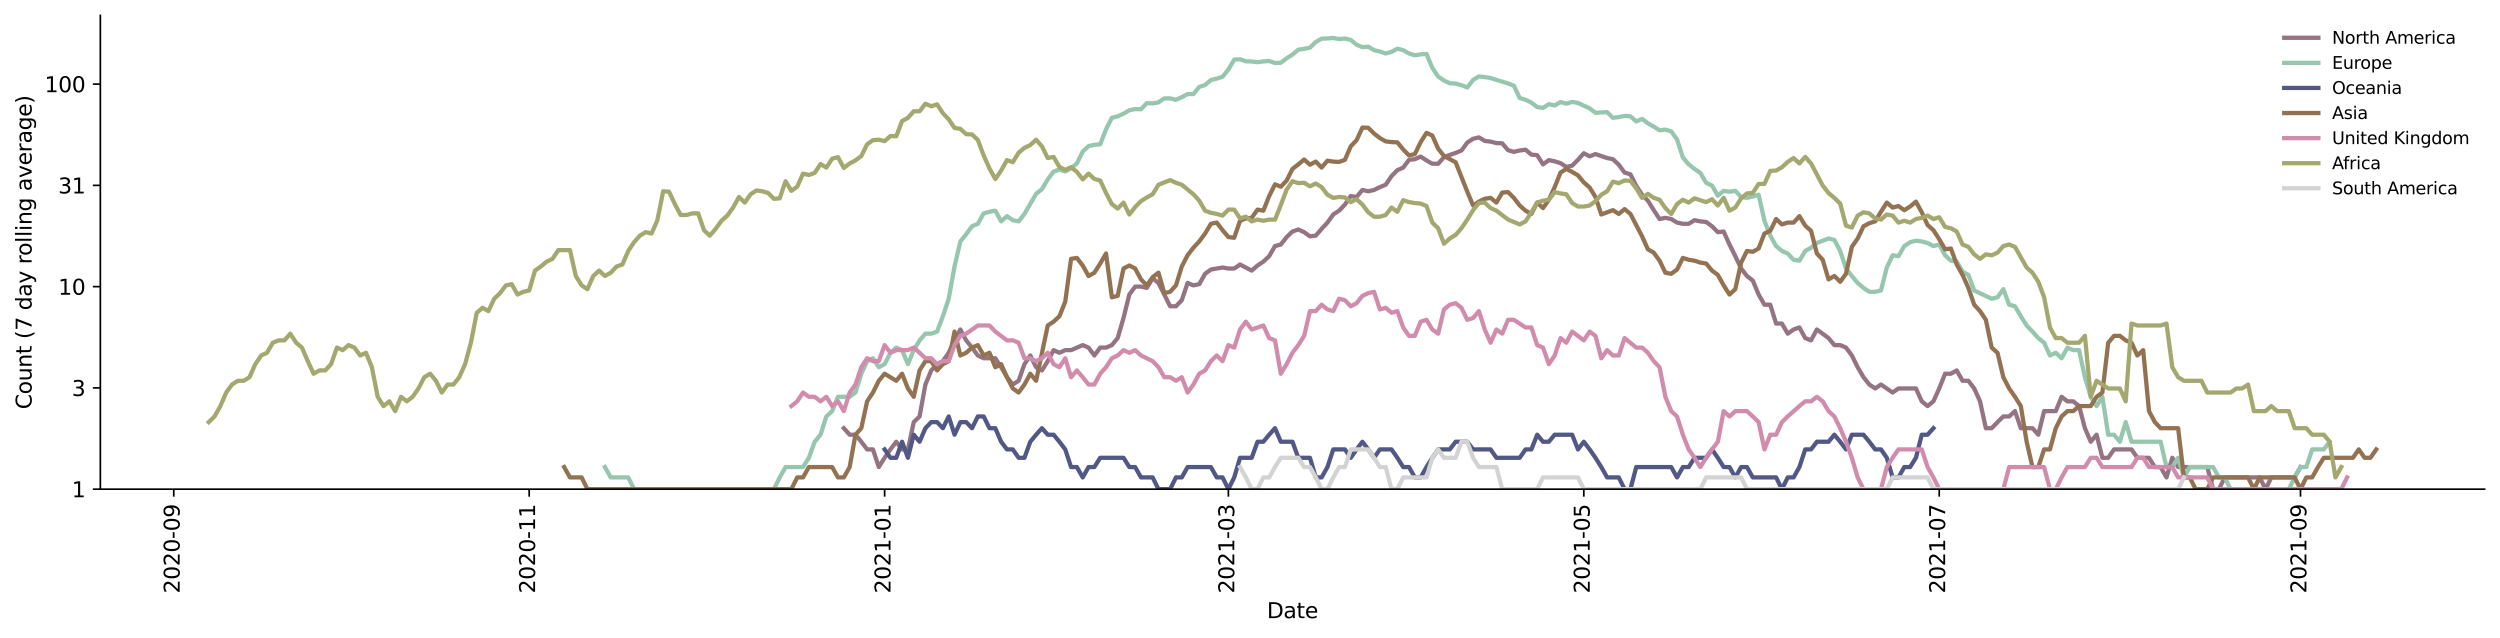 <?xml version="1.0" encoding="utf-8" standalone="no"?>
<!DOCTYPE svg PUBLIC "-//W3C//DTD SVG 1.1//EN"
  "http://www.w3.org/Graphics/SVG/1.1/DTD/svg11.dtd">
<svg height="298.621pt" version="1.1" viewBox="0 0 1170.166 298.621" width="1170.166pt" xmlns="http://www.w3.org/2000/svg" xmlns:xlink="http://www.w3.org/1999/xlink">
 <defs>
  <style type="text/css">*{stroke-linecap:butt;stroke-linejoin:round;}</style>
 </defs>
 <g id="figure_1">
  <g id="patch_1">
   <path d="M 0 298.621 
L 1170.166 298.621 
L 1170.166 0 
L 0 0 
z
" style="fill:#ffffff;"/>
  </g>
  <g id="axes_1">
   <g id="patch_2">
    <path d="M 46.966 228.96 
L 1162.966 228.96 
L 1162.966 7.2 
L 46.966 7.2 
z
" style="fill:#ffffff;"/>
   </g>
   <g id="matplotlib.axis_1">
    <g id="xtick_1">
     <g id="line2d_1">
      <defs>
       <path d="M 0 0 
L 0 3.5 
" id="m604c22ffd5" style="stroke:#000000;stroke-width:0.8;"/>
      </defs>
      <g>
       <use style="stroke:#000000;stroke-width:0.8;" x="81.329" xlink:href="#m604c22ffd5" y="228.96"/>
      </g>
     </g>
     <g id="text_1">
      <!-- 2020-09 -->
      <g transform="translate(84.089 277.743)rotate(-90)scale(0.1 -0.1)">
       <defs>
        <path d="M 1228 531 
L 3431 531 
L 3431 0 
L 469 0 
L 469 531 
Q 828 903 1448 1529 
Q 2069 2156 2228 2338 
Q 2531 2678 2651 2914 
Q 2772 3150 2772 3378 
Q 2772 3750 2511 3984 
Q 2250 4219 1831 4219 
Q 1534 4219 1204 4116 
Q 875 4013 500 3803 
L 500 4441 
Q 881 4594 1212 4672 
Q 1544 4750 1819 4750 
Q 2544 4750 2975 4387 
Q 3406 4025 3406 3419 
Q 3406 3131 3298 2873 
Q 3191 2616 2906 2266 
Q 2828 2175 2409 1742 
Q 1991 1309 1228 531 
z
" id="DejaVuSans-32" transform="scale(0.016)"/>
        <path d="M 2034 4250 
Q 1547 4250 1301 3770 
Q 1056 3291 1056 2328 
Q 1056 1369 1301 889 
Q 1547 409 2034 409 
Q 2525 409 2770 889 
Q 3016 1369 3016 2328 
Q 3016 3291 2770 3770 
Q 2525 4250 2034 4250 
z
M 2034 4750 
Q 2819 4750 3233 4129 
Q 3647 3509 3647 2328 
Q 3647 1150 3233 529 
Q 2819 -91 2034 -91 
Q 1250 -91 836 529 
Q 422 1150 422 2328 
Q 422 3509 836 4129 
Q 1250 4750 2034 4750 
z
" id="DejaVuSans-30" transform="scale(0.016)"/>
        <path d="M 313 2009 
L 1997 2009 
L 1997 1497 
L 313 1497 
L 313 2009 
z
" id="DejaVuSans-2d" transform="scale(0.016)"/>
        <path d="M 703 97 
L 703 672 
Q 941 559 1184 500 
Q 1428 441 1663 441 
Q 2288 441 2617 861 
Q 2947 1281 2994 2138 
Q 2813 1869 2534 1725 
Q 2256 1581 1919 1581 
Q 1219 1581 811 2004 
Q 403 2428 403 3163 
Q 403 3881 828 4315 
Q 1253 4750 1959 4750 
Q 2769 4750 3195 4129 
Q 3622 3509 3622 2328 
Q 3622 1225 3098 567 
Q 2575 -91 1691 -91 
Q 1453 -91 1209 -44 
Q 966 3 703 97 
z
M 1959 2075 
Q 2384 2075 2632 2365 
Q 2881 2656 2881 3163 
Q 2881 3666 2632 3958 
Q 2384 4250 1959 4250 
Q 1534 4250 1286 3958 
Q 1038 3666 1038 3163 
Q 1038 2656 1286 2365 
Q 1534 2075 1959 2075 
z
" id="DejaVuSans-39" transform="scale(0.016)"/>
       </defs>
       <use xlink:href="#DejaVuSans-32"/>
       <use x="63.623" xlink:href="#DejaVuSans-30"/>
       <use x="127.246" xlink:href="#DejaVuSans-32"/>
       <use x="190.869" xlink:href="#DejaVuSans-30"/>
       <use x="254.492" xlink:href="#DejaVuSans-2d"/>
       <use x="290.576" xlink:href="#DejaVuSans-30"/>
       <use x="354.199" xlink:href="#DejaVuSans-39"/>
      </g>
     </g>
    </g>
    <g id="xtick_2">
     <g id="line2d_2">
      <g>
       <use style="stroke:#000000;stroke-width:0.8;" x="247.693" xlink:href="#m604c22ffd5" y="228.96"/>
      </g>
     </g>
     <g id="text_2">
      <!-- 2020-11 -->
      <g transform="translate(250.452 277.743)rotate(-90)scale(0.1 -0.1)">
       <defs>
        <path d="M 794 531 
L 1825 531 
L 1825 4091 
L 703 3866 
L 703 4441 
L 1819 4666 
L 2450 4666 
L 2450 531 
L 3481 531 
L 3481 0 
L 794 0 
L 794 531 
z
" id="DejaVuSans-31" transform="scale(0.016)"/>
       </defs>
       <use xlink:href="#DejaVuSans-32"/>
       <use x="63.623" xlink:href="#DejaVuSans-30"/>
       <use x="127.246" xlink:href="#DejaVuSans-32"/>
       <use x="190.869" xlink:href="#DejaVuSans-30"/>
       <use x="254.492" xlink:href="#DejaVuSans-2d"/>
       <use x="290.576" xlink:href="#DejaVuSans-31"/>
       <use x="354.199" xlink:href="#DejaVuSans-31"/>
      </g>
     </g>
    </g>
    <g id="xtick_3">
     <g id="line2d_3">
      <g>
       <use style="stroke:#000000;stroke-width:0.8;" x="414.057" xlink:href="#m604c22ffd5" y="228.96"/>
      </g>
     </g>
     <g id="text_3">
      <!-- 2021-01 -->
      <g transform="translate(416.816 277.743)rotate(-90)scale(0.1 -0.1)">
       <use xlink:href="#DejaVuSans-32"/>
       <use x="63.623" xlink:href="#DejaVuSans-30"/>
       <use x="127.246" xlink:href="#DejaVuSans-32"/>
       <use x="190.869" xlink:href="#DejaVuSans-31"/>
       <use x="254.492" xlink:href="#DejaVuSans-2d"/>
       <use x="290.576" xlink:href="#DejaVuSans-30"/>
       <use x="354.199" xlink:href="#DejaVuSans-31"/>
      </g>
     </g>
    </g>
    <g id="xtick_4">
     <g id="line2d_4">
      <g>
       <use style="stroke:#000000;stroke-width:0.8;" x="574.966" xlink:href="#m604c22ffd5" y="228.96"/>
      </g>
     </g>
     <g id="text_4">
      <!-- 2021-03 -->
      <g transform="translate(577.725 277.743)rotate(-90)scale(0.1 -0.1)">
       <defs>
        <path d="M 2597 2516 
Q 3050 2419 3304 2112 
Q 3559 1806 3559 1356 
Q 3559 666 3084 287 
Q 2609 -91 1734 -91 
Q 1441 -91 1130 -33 
Q 819 25 488 141 
L 488 750 
Q 750 597 1062 519 
Q 1375 441 1716 441 
Q 2309 441 2620 675 
Q 2931 909 2931 1356 
Q 2931 1769 2642 2001 
Q 2353 2234 1838 2234 
L 1294 2234 
L 1294 2753 
L 1863 2753 
Q 2328 2753 2575 2939 
Q 2822 3125 2822 3475 
Q 2822 3834 2567 4026 
Q 2313 4219 1838 4219 
Q 1578 4219 1281 4162 
Q 984 4106 628 3988 
L 628 4550 
Q 988 4650 1302 4700 
Q 1616 4750 1894 4750 
Q 2613 4750 3031 4423 
Q 3450 4097 3450 3541 
Q 3450 3153 3228 2886 
Q 3006 2619 2597 2516 
z
" id="DejaVuSans-33" transform="scale(0.016)"/>
       </defs>
       <use xlink:href="#DejaVuSans-32"/>
       <use x="63.623" xlink:href="#DejaVuSans-30"/>
       <use x="127.246" xlink:href="#DejaVuSans-32"/>
       <use x="190.869" xlink:href="#DejaVuSans-31"/>
       <use x="254.492" xlink:href="#DejaVuSans-2d"/>
       <use x="290.576" xlink:href="#DejaVuSans-30"/>
       <use x="354.199" xlink:href="#DejaVuSans-33"/>
      </g>
     </g>
    </g>
    <g id="xtick_5">
     <g id="line2d_5">
      <g>
       <use style="stroke:#000000;stroke-width:0.8;" x="741.329" xlink:href="#m604c22ffd5" y="228.96"/>
      </g>
     </g>
     <g id="text_5">
      <!-- 2021-05 -->
      <g transform="translate(744.089 277.743)rotate(-90)scale(0.1 -0.1)">
       <defs>
        <path d="M 691 4666 
L 3169 4666 
L 3169 4134 
L 1269 4134 
L 1269 2991 
Q 1406 3038 1543 3061 
Q 1681 3084 1819 3084 
Q 2600 3084 3056 2656 
Q 3513 2228 3513 1497 
Q 3513 744 3044 326 
Q 2575 -91 1722 -91 
Q 1428 -91 1123 -41 
Q 819 9 494 109 
L 494 744 
Q 775 591 1075 516 
Q 1375 441 1709 441 
Q 2250 441 2565 725 
Q 2881 1009 2881 1497 
Q 2881 1984 2565 2268 
Q 2250 2553 1709 2553 
Q 1456 2553 1204 2497 
Q 953 2441 691 2322 
L 691 4666 
z
" id="DejaVuSans-35" transform="scale(0.016)"/>
       </defs>
       <use xlink:href="#DejaVuSans-32"/>
       <use x="63.623" xlink:href="#DejaVuSans-30"/>
       <use x="127.246" xlink:href="#DejaVuSans-32"/>
       <use x="190.869" xlink:href="#DejaVuSans-31"/>
       <use x="254.492" xlink:href="#DejaVuSans-2d"/>
       <use x="290.576" xlink:href="#DejaVuSans-30"/>
       <use x="354.199" xlink:href="#DejaVuSans-35"/>
      </g>
     </g>
    </g>
    <g id="xtick_6">
     <g id="line2d_6">
      <g>
       <use style="stroke:#000000;stroke-width:0.8;" x="907.693" xlink:href="#m604c22ffd5" y="228.96"/>
      </g>
     </g>
     <g id="text_6">
      <!-- 2021-07 -->
      <g transform="translate(910.452 277.743)rotate(-90)scale(0.1 -0.1)">
       <defs>
        <path d="M 525 4666 
L 3525 4666 
L 3525 4397 
L 1831 0 
L 1172 0 
L 2766 4134 
L 525 4134 
L 525 4666 
z
" id="DejaVuSans-37" transform="scale(0.016)"/>
       </defs>
       <use xlink:href="#DejaVuSans-32"/>
       <use x="63.623" xlink:href="#DejaVuSans-30"/>
       <use x="127.246" xlink:href="#DejaVuSans-32"/>
       <use x="190.869" xlink:href="#DejaVuSans-31"/>
       <use x="254.492" xlink:href="#DejaVuSans-2d"/>
       <use x="290.576" xlink:href="#DejaVuSans-30"/>
       <use x="354.199" xlink:href="#DejaVuSans-37"/>
      </g>
     </g>
    </g>
    <g id="xtick_7">
     <g id="line2d_7">
      <g>
       <use style="stroke:#000000;stroke-width:0.8;" x="1076.784" xlink:href="#m604c22ffd5" y="228.96"/>
      </g>
     </g>
     <g id="text_7">
      <!-- 2021-09 -->
      <g transform="translate(1079.543 277.743)rotate(-90)scale(0.1 -0.1)">
       <use xlink:href="#DejaVuSans-32"/>
       <use x="63.623" xlink:href="#DejaVuSans-30"/>
       <use x="127.246" xlink:href="#DejaVuSans-32"/>
       <use x="190.869" xlink:href="#DejaVuSans-31"/>
       <use x="254.492" xlink:href="#DejaVuSans-2d"/>
       <use x="290.576" xlink:href="#DejaVuSans-30"/>
       <use x="354.199" xlink:href="#DejaVuSans-39"/>
      </g>
     </g>
    </g>
    <g id="text_8">
     <!-- Date -->
     <g transform="translate(593.015 289.341)scale(0.1 -0.1)">
      <defs>
       <path d="M 1259 4147 
L 1259 519 
L 2022 519 
Q 2988 519 3436 956 
Q 3884 1394 3884 2338 
Q 3884 3275 3436 3711 
Q 2988 4147 2022 4147 
L 1259 4147 
z
M 628 4666 
L 1925 4666 
Q 3281 4666 3915 4102 
Q 4550 3538 4550 2338 
Q 4550 1131 3912 565 
Q 3275 0 1925 0 
L 628 0 
L 628 4666 
z
" id="DejaVuSans-44" transform="scale(0.016)"/>
       <path d="M 2194 1759 
Q 1497 1759 1228 1600 
Q 959 1441 959 1056 
Q 959 750 1161 570 
Q 1363 391 1709 391 
Q 2188 391 2477 730 
Q 2766 1069 2766 1631 
L 2766 1759 
L 2194 1759 
z
M 3341 1997 
L 3341 0 
L 2766 0 
L 2766 531 
Q 2569 213 2275 61 
Q 1981 -91 1556 -91 
Q 1019 -91 701 211 
Q 384 513 384 1019 
Q 384 1609 779 1909 
Q 1175 2209 1959 2209 
L 2766 2209 
L 2766 2266 
Q 2766 2663 2505 2880 
Q 2244 3097 1772 3097 
Q 1472 3097 1187 3025 
Q 903 2953 641 2809 
L 641 3341 
Q 956 3463 1253 3523 
Q 1550 3584 1831 3584 
Q 2591 3584 2966 3190 
Q 3341 2797 3341 1997 
z
" id="DejaVuSans-61" transform="scale(0.016)"/>
       <path d="M 1172 4494 
L 1172 3500 
L 2356 3500 
L 2356 3053 
L 1172 3053 
L 1172 1153 
Q 1172 725 1289 603 
Q 1406 481 1766 481 
L 2356 481 
L 2356 0 
L 1766 0 
Q 1100 0 847 248 
Q 594 497 594 1153 
L 594 3053 
L 172 3053 
L 172 3500 
L 594 3500 
L 594 4494 
L 1172 4494 
z
" id="DejaVuSans-74" transform="scale(0.016)"/>
       <path d="M 3597 1894 
L 3597 1613 
L 953 1613 
Q 991 1019 1311 708 
Q 1631 397 2203 397 
Q 2534 397 2845 478 
Q 3156 559 3463 722 
L 3463 178 
Q 3153 47 2828 -22 
Q 2503 -91 2169 -91 
Q 1331 -91 842 396 
Q 353 884 353 1716 
Q 353 2575 817 3079 
Q 1281 3584 2069 3584 
Q 2775 3584 3186 3129 
Q 3597 2675 3597 1894 
z
M 3022 2063 
Q 3016 2534 2758 2815 
Q 2500 3097 2075 3097 
Q 1594 3097 1305 2825 
Q 1016 2553 972 2059 
L 3022 2063 
z
" id="DejaVuSans-65" transform="scale(0.016)"/>
      </defs>
      <use xlink:href="#DejaVuSans-44"/>
      <use x="77.002" xlink:href="#DejaVuSans-61"/>
      <use x="138.281" xlink:href="#DejaVuSans-74"/>
      <use x="177.49" xlink:href="#DejaVuSans-65"/>
     </g>
    </g>
   </g>
   <g id="matplotlib.axis_2">
    <g id="ytick_1">
     <g id="line2d_8">
      <defs>
       <path d="M 0 0 
L -3.5 0 
" id="m80eb4fc0f3" style="stroke:#000000;stroke-width:0.8;"/>
      </defs>
      <g>
       <use style="stroke:#000000;stroke-width:0.8;" x="46.966" xlink:href="#m80eb4fc0f3" y="228.96"/>
      </g>
     </g>
     <g id="text_9">
      <!-- 1 -->
      <g transform="translate(33.603 232.759)scale(0.1 -0.1)">
       <use xlink:href="#DejaVuSans-31"/>
      </g>
     </g>
    </g>
    <g id="ytick_2">
     <g id="line2d_9">
      <g>
       <use style="stroke:#000000;stroke-width:0.8;" x="46.966" xlink:href="#m80eb4fc0f3" y="181.561"/>
      </g>
     </g>
     <g id="text_10">
      <!-- 3 -->
      <g transform="translate(33.603 185.36)scale(0.1 -0.1)">
       <use xlink:href="#DejaVuSans-33"/>
      </g>
     </g>
    </g>
    <g id="ytick_3">
     <g id="line2d_10">
      <g>
       <use style="stroke:#000000;stroke-width:0.8;" x="46.966" xlink:href="#m80eb4fc0f3" y="134.162"/>
      </g>
     </g>
     <g id="text_11">
      <!-- 10 -->
      <g transform="translate(27.241 137.961)scale(0.1 -0.1)">
       <use xlink:href="#DejaVuSans-31"/>
       <use x="63.623" xlink:href="#DejaVuSans-30"/>
      </g>
     </g>
    </g>
    <g id="ytick_4">
     <g id="line2d_11">
      <g>
       <use style="stroke:#000000;stroke-width:0.8;" x="46.966" xlink:href="#m80eb4fc0f3" y="86.762"/>
      </g>
     </g>
     <g id="text_12">
      <!-- 31 -->
      <g transform="translate(27.241 90.562)scale(0.1 -0.1)">
       <use xlink:href="#DejaVuSans-33"/>
       <use x="63.623" xlink:href="#DejaVuSans-31"/>
      </g>
     </g>
    </g>
    <g id="ytick_5">
     <g id="line2d_12">
      <g>
       <use style="stroke:#000000;stroke-width:0.8;" x="46.966" xlink:href="#m80eb4fc0f3" y="39.363"/>
      </g>
     </g>
     <g id="text_13">
      <!-- 100 -->
      <g transform="translate(20.878 43.163)scale(0.1 -0.1)">
       <use xlink:href="#DejaVuSans-31"/>
       <use x="63.623" xlink:href="#DejaVuSans-30"/>
       <use x="127.246" xlink:href="#DejaVuSans-30"/>
      </g>
     </g>
    </g>
    <g id="text_14">
     <!-- Count (7 day rolling average) -->
     <g transform="translate(14.798 191.548)rotate(-90)scale(0.1 -0.1)">
      <defs>
       <path d="M 4122 4306 
L 4122 3641 
Q 3803 3938 3442 4084 
Q 3081 4231 2675 4231 
Q 1875 4231 1450 3742 
Q 1025 3253 1025 2328 
Q 1025 1406 1450 917 
Q 1875 428 2675 428 
Q 3081 428 3442 575 
Q 3803 722 4122 1019 
L 4122 359 
Q 3791 134 3420 21 
Q 3050 -91 2638 -91 
Q 1578 -91 968 557 
Q 359 1206 359 2328 
Q 359 3453 968 4101 
Q 1578 4750 2638 4750 
Q 3056 4750 3426 4639 
Q 3797 4528 4122 4306 
z
" id="DejaVuSans-43" transform="scale(0.016)"/>
       <path d="M 1959 3097 
Q 1497 3097 1228 2736 
Q 959 2375 959 1747 
Q 959 1119 1226 758 
Q 1494 397 1959 397 
Q 2419 397 2687 759 
Q 2956 1122 2956 1747 
Q 2956 2369 2687 2733 
Q 2419 3097 1959 3097 
z
M 1959 3584 
Q 2709 3584 3137 3096 
Q 3566 2609 3566 1747 
Q 3566 888 3137 398 
Q 2709 -91 1959 -91 
Q 1206 -91 779 398 
Q 353 888 353 1747 
Q 353 2609 779 3096 
Q 1206 3584 1959 3584 
z
" id="DejaVuSans-6f" transform="scale(0.016)"/>
       <path d="M 544 1381 
L 544 3500 
L 1119 3500 
L 1119 1403 
Q 1119 906 1312 657 
Q 1506 409 1894 409 
Q 2359 409 2629 706 
Q 2900 1003 2900 1516 
L 2900 3500 
L 3475 3500 
L 3475 0 
L 2900 0 
L 2900 538 
Q 2691 219 2414 64 
Q 2138 -91 1772 -91 
Q 1169 -91 856 284 
Q 544 659 544 1381 
z
M 1991 3584 
L 1991 3584 
z
" id="DejaVuSans-75" transform="scale(0.016)"/>
       <path d="M 3513 2113 
L 3513 0 
L 2938 0 
L 2938 2094 
Q 2938 2591 2744 2837 
Q 2550 3084 2163 3084 
Q 1697 3084 1428 2787 
Q 1159 2491 1159 1978 
L 1159 0 
L 581 0 
L 581 3500 
L 1159 3500 
L 1159 2956 
Q 1366 3272 1645 3428 
Q 1925 3584 2291 3584 
Q 2894 3584 3203 3211 
Q 3513 2838 3513 2113 
z
" id="DejaVuSans-6e" transform="scale(0.016)"/>
       <path id="DejaVuSans-20" transform="scale(0.016)"/>
       <path d="M 1984 4856 
Q 1566 4138 1362 3434 
Q 1159 2731 1159 2009 
Q 1159 1288 1364 580 
Q 1569 -128 1984 -844 
L 1484 -844 
Q 1016 -109 783 600 
Q 550 1309 550 2009 
Q 550 2706 781 3412 
Q 1013 4119 1484 4856 
L 1984 4856 
z
" id="DejaVuSans-28" transform="scale(0.016)"/>
       <path d="M 2906 2969 
L 2906 4863 
L 3481 4863 
L 3481 0 
L 2906 0 
L 2906 525 
Q 2725 213 2448 61 
Q 2172 -91 1784 -91 
Q 1150 -91 751 415 
Q 353 922 353 1747 
Q 353 2572 751 3078 
Q 1150 3584 1784 3584 
Q 2172 3584 2448 3432 
Q 2725 3281 2906 2969 
z
M 947 1747 
Q 947 1113 1208 752 
Q 1469 391 1925 391 
Q 2381 391 2643 752 
Q 2906 1113 2906 1747 
Q 2906 2381 2643 2742 
Q 2381 3103 1925 3103 
Q 1469 3103 1208 2742 
Q 947 2381 947 1747 
z
" id="DejaVuSans-64" transform="scale(0.016)"/>
       <path d="M 2059 -325 
Q 1816 -950 1584 -1140 
Q 1353 -1331 966 -1331 
L 506 -1331 
L 506 -850 
L 844 -850 
Q 1081 -850 1212 -737 
Q 1344 -625 1503 -206 
L 1606 56 
L 191 3500 
L 800 3500 
L 1894 763 
L 2988 3500 
L 3597 3500 
L 2059 -325 
z
" id="DejaVuSans-79" transform="scale(0.016)"/>
       <path d="M 2631 2963 
Q 2534 3019 2420 3045 
Q 2306 3072 2169 3072 
Q 1681 3072 1420 2755 
Q 1159 2438 1159 1844 
L 1159 0 
L 581 0 
L 581 3500 
L 1159 3500 
L 1159 2956 
Q 1341 3275 1631 3429 
Q 1922 3584 2338 3584 
Q 2397 3584 2469 3576 
Q 2541 3569 2628 3553 
L 2631 2963 
z
" id="DejaVuSans-72" transform="scale(0.016)"/>
       <path d="M 603 4863 
L 1178 4863 
L 1178 0 
L 603 0 
L 603 4863 
z
" id="DejaVuSans-6c" transform="scale(0.016)"/>
       <path d="M 603 3500 
L 1178 3500 
L 1178 0 
L 603 0 
L 603 3500 
z
M 603 4863 
L 1178 4863 
L 1178 4134 
L 603 4134 
L 603 4863 
z
" id="DejaVuSans-69" transform="scale(0.016)"/>
       <path d="M 2906 1791 
Q 2906 2416 2648 2759 
Q 2391 3103 1925 3103 
Q 1463 3103 1205 2759 
Q 947 2416 947 1791 
Q 947 1169 1205 825 
Q 1463 481 1925 481 
Q 2391 481 2648 825 
Q 2906 1169 2906 1791 
z
M 3481 434 
Q 3481 -459 3084 -895 
Q 2688 -1331 1869 -1331 
Q 1566 -1331 1297 -1286 
Q 1028 -1241 775 -1147 
L 775 -588 
Q 1028 -725 1275 -790 
Q 1522 -856 1778 -856 
Q 2344 -856 2625 -561 
Q 2906 -266 2906 331 
L 2906 616 
Q 2728 306 2450 153 
Q 2172 0 1784 0 
Q 1141 0 747 490 
Q 353 981 353 1791 
Q 353 2603 747 3093 
Q 1141 3584 1784 3584 
Q 2172 3584 2450 3431 
Q 2728 3278 2906 2969 
L 2906 3500 
L 3481 3500 
L 3481 434 
z
" id="DejaVuSans-67" transform="scale(0.016)"/>
       <path d="M 191 3500 
L 800 3500 
L 1894 563 
L 2988 3500 
L 3597 3500 
L 2284 0 
L 1503 0 
L 191 3500 
z
" id="DejaVuSans-76" transform="scale(0.016)"/>
       <path d="M 513 4856 
L 1013 4856 
Q 1481 4119 1714 3412 
Q 1947 2706 1947 2009 
Q 1947 1309 1714 600 
Q 1481 -109 1013 -844 
L 513 -844 
Q 928 -128 1133 580 
Q 1338 1288 1338 2009 
Q 1338 2731 1133 3434 
Q 928 4138 513 4856 
z
" id="DejaVuSans-29" transform="scale(0.016)"/>
      </defs>
      <use xlink:href="#DejaVuSans-43"/>
      <use x="69.824" xlink:href="#DejaVuSans-6f"/>
      <use x="131.006" xlink:href="#DejaVuSans-75"/>
      <use x="194.385" xlink:href="#DejaVuSans-6e"/>
      <use x="257.764" xlink:href="#DejaVuSans-74"/>
      <use x="296.973" xlink:href="#DejaVuSans-20"/>
      <use x="328.76" xlink:href="#DejaVuSans-28"/>
      <use x="367.773" xlink:href="#DejaVuSans-37"/>
      <use x="431.396" xlink:href="#DejaVuSans-20"/>
      <use x="463.184" xlink:href="#DejaVuSans-64"/>
      <use x="526.66" xlink:href="#DejaVuSans-61"/>
      <use x="587.939" xlink:href="#DejaVuSans-79"/>
      <use x="647.119" xlink:href="#DejaVuSans-20"/>
      <use x="678.906" xlink:href="#DejaVuSans-72"/>
      <use x="717.77" xlink:href="#DejaVuSans-6f"/>
      <use x="778.951" xlink:href="#DejaVuSans-6c"/>
      <use x="806.734" xlink:href="#DejaVuSans-6c"/>
      <use x="834.518" xlink:href="#DejaVuSans-69"/>
      <use x="862.301" xlink:href="#DejaVuSans-6e"/>
      <use x="925.68" xlink:href="#DejaVuSans-67"/>
      <use x="989.156" xlink:href="#DejaVuSans-20"/>
      <use x="1020.943" xlink:href="#DejaVuSans-61"/>
      <use x="1082.223" xlink:href="#DejaVuSans-76"/>
      <use x="1141.402" xlink:href="#DejaVuSans-65"/>
      <use x="1202.926" xlink:href="#DejaVuSans-72"/>
      <use x="1244.039" xlink:href="#DejaVuSans-61"/>
      <use x="1305.318" xlink:href="#DejaVuSans-67"/>
      <use x="1368.795" xlink:href="#DejaVuSans-65"/>
      <use x="1430.318" xlink:href="#DejaVuSans-29"/>
     </g>
    </g>
   </g>
   <g id="line2d_13">
    <path clip-path="url(#pb7cd6e0905)" d="M 394.966 200.423 
L 397.693 203.474 
L 400.42 203.474 
L 403.147 206.769 
L 405.875 210.352 
L 408.602 210.352 
L 411.329 218.613 
L 414.057 214.276 
L 416.784 210.352 
L 419.511 206.769 
L 422.238 210.352 
L 424.966 210.352 
L 427.693 197.582 
L 430.42 194.925 
L 433.147 179.984 
L 435.875 173.383 
L 438.602 170.441 
L 441.329 169.045 
L 444.057 165.121 
L 446.784 159.313 
L 449.511 154.224 
L 452.238 159.313 
L 454.966 162.699 
L 457.693 166.388 
L 460.42 167.695 
L 465.875 167.695 
L 468.602 171.886 
L 471.329 176.551 
L 474.057 179.984 
L 476.784 178.232 
L 479.511 170.441 
L 482.238 166.388 
L 484.966 171.886 
L 487.693 173.383 
L 490.42 169.045 
L 493.147 163.892 
L 495.875 165.121 
L 498.602 163.892 
L 501.329 163.892 
L 506.784 161.539 
L 509.511 162.699 
L 512.238 166.388 
L 514.966 162.699 
L 517.693 162.699 
L 520.42 161.539 
L 523.147 158.244 
L 525.875 148.846 
L 528.602 137.851 
L 531.329 134.162 
L 534.057 134.162 
L 536.784 134.754 
L 539.511 130.238 
L 542.238 132.434 
L 547.693 143.349 
L 550.42 143.349 
L 553.147 140.508 
L 555.875 132.434 
L 558.602 133.578 
L 561.329 133.002 
L 564.057 128.153 
L 566.784 126.168 
L 572.238 125.211 
L 574.966 125.687 
L 577.693 125.687 
L 580.42 123.815 
L 585.875 126.655 
L 588.602 124.275 
L 591.329 122.465 
L 594.057 119.891 
L 596.784 115.181 
L 599.511 114.445 
L 602.238 110.954 
L 604.966 108.36 
L 607.693 107.428 
L 610.42 108.676 
L 613.147 110.621 
L 615.875 110.29 
L 618.602 107.122 
L 621.329 104.18 
L 624.057 100.385 
L 626.784 98.611 
L 629.511 95.738 
L 632.238 91.772 
L 634.966 92.194 
L 637.693 88.931 
L 640.42 89.524 
L 643.147 88.931 
L 645.875 87.581 
L 648.602 86.458 
L 651.329 82.417 
L 654.057 79.666 
L 656.784 78.432 
L 659.511 74.8 
L 662.238 74.522 
L 664.966 73.297 
L 667.693 75.079 
L 670.42 76.649 
L 673.147 76.649 
L 675.875 73.566 
L 678.602 72.5 
L 681.329 71.59 
L 684.057 70.448 
L 686.784 66.741 
L 689.511 64.95 
L 692.238 64.299 
L 694.966 65.948 
L 697.693 66.286 
L 700.42 66.97 
L 703.147 67.085 
L 705.875 70.323 
L 708.602 71.078 
L 711.329 70.448 
L 714.057 70.074 
L 716.784 72.369 
L 719.511 72.632 
L 722.238 76.941 
L 724.966 74.939 
L 727.693 75.501 
L 730.42 76.359 
L 733.147 78.13 
L 735.875 77.531 
L 738.602 74.8 
L 741.329 71.719 
L 744.057 73.163 
L 746.784 72.108 
L 752.238 73.973 
L 754.966 74.522 
L 757.693 77.087 
L 760.42 80.777 
L 763.147 81.589 
L 765.875 87.016 
L 768.602 91.146 
L 771.329 93.928 
L 774.057 98.364 
L 776.784 102.51 
L 779.511 101.969 
L 782.238 102.51 
L 784.966 104.18 
L 787.693 104.752 
L 790.42 104.752 
L 793.147 103.059 
L 795.875 103.616 
L 798.602 103.897 
L 801.329 105.92 
L 804.057 108.676 
L 806.784 108.36 
L 809.511 114.445 
L 812.238 119.891 
L 814.966 125.687 
L 817.693 129.182 
L 820.42 131.321 
L 823.147 137.851 
L 825.875 142.62 
L 828.602 142.62 
L 831.329 151.447 
L 834.057 151.447 
L 836.784 156.185 
L 839.511 154.224 
L 842.238 153.277 
L 844.966 158.244 
L 847.693 159.313 
L 850.42 154.224 
L 855.875 158.244 
L 858.602 161.539 
L 861.329 161.539 
L 864.057 162.699 
L 866.784 166.388 
L 869.511 171.886 
L 872.238 176.551 
L 874.966 179.984 
L 877.693 181.814 
L 880.42 179.984 
L 885.875 183.73 
L 888.602 181.814 
L 896.784 181.814 
L 899.511 187.85 
L 902.238 190.076 
L 904.966 187.85 
L 907.693 181.814 
L 910.42 174.937 
L 913.147 174.937 
L 915.875 173.383 
L 918.602 178.232 
L 921.329 178.232 
L 924.057 181.814 
L 926.784 187.85 
L 929.511 200.423 
L 932.238 200.423 
L 934.966 197.582 
L 937.693 194.925 
L 940.42 194.925 
L 943.147 192.429 
L 945.875 200.423 
L 951.329 200.423 
L 954.057 203.474 
L 956.784 192.429 
L 962.238 192.429 
L 964.966 185.738 
L 967.693 187.85 
L 970.42 187.85 
L 973.147 190.076 
L 975.875 200.423 
L 978.602 206.769 
L 981.329 203.474 
L 984.057 214.276 
L 986.784 214.276 
L 989.511 210.352 
L 997.693 210.352 
L 1000.42 214.276 
L 1005.875 214.276 
L 1008.602 218.613 
L 1011.329 218.613 
L 1014.057 223.462 
L 1016.784 214.276 
L 1019.511 218.613 
L 1033.147 218.613 
L 1035.875 228.96 
L 1038.602 228.96 
L 1041.329 223.462 
L 1057.693 223.462 
L 1060.42 228.96 
L 1063.147 223.462 
L 1074.057 223.462 
L 1076.784 218.613 
L 1076.784 218.613 
" style="fill:none;stroke:#947383;stroke-linecap:square;stroke-width:2;"/>
   </g>
   <g id="line2d_14">
    <path clip-path="url(#pb7cd6e0905)" d="M 283.147 218.613 
L 285.875 223.462 
L 294.057 223.462 
L 296.784 228.96 
L 362.238 228.96 
L 364.966 223.462 
L 367.693 218.613 
L 375.875 218.613 
L 378.602 214.276 
L 381.329 206.769 
L 384.057 203.474 
L 386.784 194.925 
L 389.511 192.429 
L 392.238 185.738 
L 397.693 185.738 
L 400.42 183.73 
L 403.147 174.937 
L 405.875 169.045 
L 408.602 167.695 
L 411.329 171.886 
L 414.057 170.441 
L 416.784 165.121 
L 419.511 162.699 
L 422.238 163.892 
L 424.966 170.441 
L 427.693 163.892 
L 430.42 159.313 
L 433.147 156.185 
L 435.875 156.185 
L 438.602 155.193 
L 441.329 148.014 
L 444.057 139.828 
L 446.784 124.74 
L 449.511 113.013 
L 452.238 109.637 
L 454.966 105.92 
L 457.693 104.752 
L 460.42 99.87 
L 463.147 99.11 
L 465.875 98.611 
L 468.602 103.616 
L 471.329 101.169 
L 474.057 103.059 
L 476.784 103.616 
L 479.511 100.127 
L 484.966 90.735 
L 487.693 88.541 
L 490.42 83.952 
L 493.147 80.297 
L 495.875 79.354 
L 498.602 80.297 
L 501.329 78.737 
L 504.057 76.503 
L 506.784 70.951 
L 509.511 68.374 
L 512.238 67.783 
L 514.966 67.549 
L 517.693 60.492 
L 520.42 55.155 
L 523.147 54.47 
L 525.875 53.216 
L 528.602 51.601 
L 531.329 51.051 
L 534.057 51.129 
L 536.784 48.257 
L 539.511 48.403 
L 542.238 47.894 
L 544.966 46.054 
L 547.693 46.054 
L 550.42 46.682 
L 553.147 45.504 
L 555.875 44.029 
L 558.602 44.029 
L 561.329 40.678 
L 564.057 39.777 
L 566.784 37.467 
L 569.511 36.798 
L 572.238 35.923 
L 574.966 32.549 
L 577.693 27.889 
L 580.42 27.755 
L 583.147 28.698 
L 585.875 28.788 
L 588.602 29.108 
L 591.329 28.743 
L 594.057 28.562 
L 596.784 29.477 
L 599.511 29.384 
L 602.238 27.27 
L 604.966 25.553 
L 607.693 23.263 
L 610.42 22.867 
L 613.147 22.319 
L 615.875 19.647 
L 618.602 18.109 
L 621.329 18.004 
L 624.057 17.76 
L 626.784 18.285 
L 629.511 18.039 
L 632.238 18.675 
L 634.966 20.905 
L 637.693 22.086 
L 640.42 21.855 
L 643.147 23.502 
L 645.875 24.106 
L 648.602 25.051 
L 651.329 24.269 
L 654.057 22.788 
L 656.784 23.502 
L 659.511 25.01 
L 662.238 25.89 
L 664.966 25.427 
L 667.693 25.259 
L 670.42 31.759 
L 673.147 35.815 
L 675.875 37.692 
L 678.602 38.954 
L 681.329 39.129 
L 684.057 39.896 
L 686.784 40.922 
L 689.511 37.411 
L 692.238 35.761 
L 694.966 36.086 
L 697.693 36.523 
L 705.875 39.07 
L 708.602 40.135 
L 711.329 45.916 
L 714.057 46.682 
L 716.784 48.039 
L 719.511 50.124 
L 722.238 50.507 
L 724.966 48.771 
L 727.693 49.367 
L 730.42 47.749 
L 733.147 48.55 
L 735.875 47.677 
L 738.602 48.184 
L 744.057 50.739 
L 746.784 52.806 
L 752.238 52.482 
L 754.966 55.155 
L 757.693 54.811 
L 760.42 54.216 
L 763.147 54.47 
L 765.875 56.828 
L 768.602 55.676 
L 771.329 57.737 
L 774.057 59.234 
L 776.784 60.987 
L 779.511 60.689 
L 782.238 61.487 
L 784.966 65.28 
L 787.693 73.702 
L 790.42 76.941 
L 793.147 79.045 
L 795.875 80.938 
L 798.602 85.546 
L 801.329 86.829 
L 804.057 91.562 
L 806.784 89.325 
L 809.511 89.723 
L 812.238 89.325 
L 814.966 92.194 
L 817.693 92.621 
L 820.42 91.982 
L 823.147 91.146 
L 825.875 103.337 
L 828.602 110.29 
L 831.329 115.181 
L 834.057 117.468 
L 836.784 118.662 
L 839.511 121.589 
L 842.238 122.025 
L 844.966 117.468 
L 847.693 115.929 
L 850.42 113.723 
L 855.875 111.629 
L 858.602 112.315 
L 861.329 117.468 
L 864.057 125.687 
L 866.784 129.182 
L 869.511 132.434 
L 872.238 134.754 
L 874.966 136.584 
L 877.693 136.584 
L 880.42 135.965 
L 883.147 125.211 
L 885.875 119.477 
L 888.602 119.891 
L 891.329 115.181 
L 894.057 113.367 
L 896.784 112.663 
L 899.511 113.013 
L 902.238 113.723 
L 904.966 115.181 
L 907.693 114.445 
L 910.42 119.477 
L 913.147 122.025 
L 915.875 122.465 
L 918.602 127.148 
L 921.329 128.664 
L 924.057 135.965 
L 932.238 139.828 
L 934.966 139.158 
L 937.693 135.355 
L 940.42 142.62 
L 943.147 143.349 
L 945.875 148.014 
L 948.602 152.352 
L 951.329 155.193 
L 954.057 158.244 
L 956.784 160.411 
L 959.511 166.388 
L 962.238 165.121 
L 964.966 167.695 
L 967.693 162.699 
L 970.42 163.892 
L 973.147 163.892 
L 975.875 176.551 
L 978.602 185.738 
L 981.329 190.076 
L 984.057 185.738 
L 986.784 203.474 
L 989.511 203.474 
L 992.238 206.769 
L 994.966 197.582 
L 997.693 206.769 
L 1011.329 206.769 
L 1014.057 218.613 
L 1016.784 218.613 
L 1019.511 214.276 
L 1022.238 223.462 
L 1024.966 218.613 
L 1035.875 218.613 
L 1038.602 223.462 
L 1041.329 223.462 
L 1044.057 228.96 
L 1071.329 228.96 
L 1074.057 223.462 
L 1076.784 218.613 
L 1079.511 218.613 
L 1082.238 210.352 
L 1087.693 210.352 
L 1090.42 206.769 
L 1090.42 206.769 
" style="fill:none;stroke:#96c6ad;stroke-linecap:square;stroke-width:2;"/>
   </g>
   <g id="line2d_15">
    <path clip-path="url(#pb7cd6e0905)" d="M 414.057 210.352 
L 416.784 214.276 
L 419.511 214.276 
L 422.238 206.769 
L 424.966 214.276 
L 427.693 203.474 
L 430.42 206.769 
L 433.147 200.423 
L 435.875 197.582 
L 438.602 197.582 
L 441.329 200.423 
L 444.057 194.925 
L 446.784 203.474 
L 449.511 197.582 
L 452.238 197.582 
L 454.966 200.423 
L 457.693 194.925 
L 460.42 194.925 
L 463.147 200.423 
L 465.875 200.423 
L 468.602 206.769 
L 471.329 210.352 
L 474.057 210.352 
L 476.784 214.276 
L 479.511 214.276 
L 482.238 206.769 
L 484.966 203.474 
L 487.693 200.423 
L 490.42 203.474 
L 493.147 203.474 
L 495.875 206.769 
L 498.602 210.352 
L 501.329 218.613 
L 504.057 218.613 
L 506.784 223.462 
L 509.511 218.613 
L 512.238 218.613 
L 514.966 214.276 
L 525.875 214.276 
L 528.602 218.613 
L 531.329 218.613 
L 534.057 223.462 
L 539.511 223.462 
L 542.238 228.96 
L 547.693 228.96 
L 550.42 223.462 
L 553.147 223.462 
L 555.875 218.613 
L 566.784 218.613 
L 569.511 223.462 
L 572.238 223.462 
L 574.966 228.96 
L 577.693 223.462 
L 580.42 214.276 
L 585.875 214.276 
L 588.602 206.769 
L 591.329 206.769 
L 594.057 203.474 
L 596.784 200.423 
L 599.511 206.769 
L 604.966 206.769 
L 607.693 214.276 
L 613.147 214.276 
L 615.875 223.462 
L 618.602 223.462 
L 621.329 218.613 
L 624.057 210.352 
L 629.511 210.352 
L 632.238 214.276 
L 634.966 210.352 
L 637.693 206.769 
L 640.42 210.352 
L 643.147 214.276 
L 645.875 210.352 
L 651.329 210.352 
L 654.057 214.276 
L 656.784 218.613 
L 659.511 218.613 
L 662.238 223.462 
L 664.966 223.462 
L 667.693 218.613 
L 670.42 214.276 
L 673.147 210.352 
L 678.602 210.352 
L 681.329 206.769 
L 686.784 206.769 
L 689.511 210.352 
L 697.693 210.352 
L 700.42 214.276 
L 711.329 214.276 
L 714.057 210.352 
L 716.784 210.352 
L 719.511 203.474 
L 722.238 206.769 
L 724.966 206.769 
L 727.693 203.474 
L 735.875 203.474 
L 738.602 210.352 
L 741.329 206.769 
L 744.057 210.352 
L 746.784 214.276 
L 749.511 218.613 
L 752.238 223.462 
L 757.693 223.462 
L 760.42 228.96 
L 763.147 228.96 
L 765.875 218.613 
L 782.238 218.613 
L 784.966 223.462 
L 787.693 218.613 
L 790.42 218.613 
L 793.147 214.276 
L 798.602 214.276 
L 801.329 210.352 
L 804.057 214.276 
L 806.784 218.613 
L 809.511 218.613 
L 812.238 223.462 
L 814.966 218.613 
L 817.693 218.613 
L 820.42 223.462 
L 831.329 223.462 
L 834.057 228.96 
L 836.784 223.462 
L 839.511 223.462 
L 842.238 218.613 
L 844.966 210.352 
L 847.693 210.352 
L 850.42 206.769 
L 855.875 206.769 
L 858.602 203.474 
L 861.329 206.769 
L 864.057 210.352 
L 866.784 203.474 
L 872.238 203.474 
L 874.966 206.769 
L 877.693 210.352 
L 880.42 210.352 
L 883.147 214.276 
L 885.875 223.462 
L 888.602 223.462 
L 891.329 218.613 
L 894.057 218.613 
L 896.784 214.276 
L 899.511 203.474 
L 902.238 203.474 
L 904.966 200.423 
L 904.966 200.423 
" style="fill:none;stroke:#525886;stroke-linecap:square;stroke-width:2;"/>
   </g>
   <g id="line2d_16">
    <path clip-path="url(#pb7cd6e0905)" d="M 264.057 218.613 
L 266.784 223.462 
L 272.238 223.462 
L 274.966 228.96 
L 370.42 228.96 
L 373.147 223.462 
L 375.875 223.462 
L 378.602 218.613 
L 389.511 218.613 
L 392.238 223.462 
L 394.966 223.462 
L 397.693 218.613 
L 400.42 203.474 
L 403.147 200.423 
L 405.875 187.85 
L 408.602 183.73 
L 411.329 178.232 
L 414.057 174.937 
L 419.511 178.232 
L 422.238 174.937 
L 424.966 181.814 
L 427.693 185.738 
L 430.42 173.383 
L 433.147 169.045 
L 435.875 169.045 
L 438.602 173.383 
L 441.329 170.441 
L 444.057 169.045 
L 446.784 155.193 
L 449.511 166.388 
L 452.238 165.121 
L 454.966 162.699 
L 457.693 161.539 
L 460.42 166.388 
L 463.147 165.121 
L 465.875 171.886 
L 468.602 170.441 
L 471.329 176.551 
L 474.057 181.814 
L 476.784 183.73 
L 479.511 179.984 
L 482.238 174.937 
L 484.966 178.232 
L 490.42 152.352 
L 493.147 150.562 
L 495.875 148.014 
L 498.602 141.2 
L 501.329 121.158 
L 504.057 120.731 
L 506.784 124.275 
L 509.511 129.182 
L 512.238 127.647 
L 514.966 123.36 
L 517.693 118.662 
L 520.42 139.158 
L 523.147 138.499 
L 525.875 125.687 
L 528.602 124.275 
L 531.329 125.687 
L 534.057 130.776 
L 536.784 133.578 
L 539.511 129.706 
L 542.238 127.647 
L 544.966 137.213 
L 547.693 136.584 
L 550.42 133.578 
L 553.147 124.74 
L 555.875 119.477 
L 558.602 115.929 
L 561.329 113.013 
L 564.057 109.314 
L 566.784 104.752 
L 569.511 104.18 
L 572.238 107.736 
L 574.966 110.954 
L 577.693 111.29 
L 580.42 103.337 
L 583.147 102.239 
L 585.875 101.969 
L 588.602 98.118 
L 591.329 98.611 
L 594.057 91.772 
L 596.784 86.274 
L 599.511 87.392 
L 602.238 84.476 
L 604.966 79.045 
L 607.693 76.941 
L 610.42 74.661 
L 613.147 77.087 
L 615.875 75.643 
L 618.602 78.432 
L 621.329 75.219 
L 624.057 75.643 
L 626.784 75.785 
L 629.511 74.8 
L 632.238 68.493 
L 634.966 65.613 
L 637.693 59.714 
L 640.42 59.81 
L 643.147 62.506 
L 645.875 64.623 
L 648.602 66.173 
L 651.329 66.513 
L 654.057 66.626 
L 656.784 69.95 
L 659.511 72.764 
L 662.238 72.108 
L 664.966 66.513 
L 667.693 62.198 
L 670.42 63.445 
L 673.147 69.581 
L 675.875 73.03 
L 681.329 75.928 
L 686.784 89.723 
L 689.511 96.203 
L 692.238 94.373 
L 694.966 93.052 
L 697.693 92.621 
L 700.42 94.823 
L 703.147 90.125 
L 705.875 89.923 
L 708.602 92.621 
L 711.329 96.203 
L 714.057 98.611 
L 716.784 100.127 
L 719.511 94.823 
L 722.238 97.39 
L 724.966 93.487 
L 727.693 87.581 
L 730.42 80.777 
L 733.147 79.045 
L 735.875 80.456 
L 738.602 82.084 
L 741.329 85.365 
L 744.057 87.772 
L 746.784 92.194 
L 749.511 100.385 
L 754.966 98.364 
L 757.693 100.127 
L 760.42 97.874 
L 763.147 100.127 
L 768.602 110.621 
L 771.329 116.692 
L 774.057 118.26 
L 776.784 122.025 
L 779.511 127.647 
L 782.238 128.153 
L 784.966 126.168 
L 787.693 120.731 
L 790.42 121.589 
L 793.147 122.025 
L 795.875 122.91 
L 798.602 123.36 
L 801.329 126.655 
L 804.057 128.664 
L 806.784 133.578 
L 809.511 137.851 
L 812.238 135.355 
L 814.966 122.91 
L 817.693 117.468 
L 820.42 117.862 
L 823.147 116.309 
L 825.875 109.314 
L 828.602 108.047 
L 831.329 102.51 
L 834.057 105.041 
L 836.784 104.18 
L 839.511 104.18 
L 842.238 101.169 
L 844.966 105.624 
L 847.693 108.047 
L 850.42 118.662 
L 853.147 121.589 
L 855.875 130.776 
L 858.602 129.182 
L 861.329 131.874 
L 864.057 128.153 
L 866.784 115.553 
L 869.511 111.629 
L 872.238 105.92 
L 874.966 104.465 
L 877.693 103.616 
L 880.42 99.11 
L 883.147 94.823 
L 885.875 97.149 
L 888.602 96.438 
L 891.329 98.364 
L 894.057 96.674 
L 896.784 94.373 
L 899.511 99.362 
L 902.238 105.331 
L 904.966 107.736 
L 907.693 111.971 
L 910.42 116.692 
L 913.147 116.309 
L 915.875 123.815 
L 918.602 128.664 
L 921.329 134.754 
L 924.057 142.62 
L 926.784 145.615 
L 929.511 149.695 
L 932.238 162.699 
L 934.966 165.121 
L 937.693 176.551 
L 940.42 181.814 
L 943.147 185.738 
L 945.875 190.076 
L 948.602 206.769 
L 951.329 218.613 
L 954.057 218.613 
L 956.784 210.352 
L 959.511 210.352 
L 962.238 200.423 
L 964.966 194.925 
L 967.693 192.429 
L 970.42 192.429 
L 973.147 190.076 
L 978.602 190.076 
L 981.329 185.738 
L 984.057 183.73 
L 986.784 160.411 
L 989.511 157.201 
L 992.238 157.201 
L 994.966 159.313 
L 997.693 160.411 
L 1000.42 166.388 
L 1003.147 163.892 
L 1005.875 192.429 
L 1008.602 197.582 
L 1011.329 200.423 
L 1019.511 200.423 
L 1022.238 223.462 
L 1024.966 223.462 
L 1027.693 228.96 
L 1033.147 228.96 
L 1035.875 223.462 
L 1052.238 223.462 
L 1054.966 228.96 
L 1057.693 223.462 
L 1074.057 223.462 
L 1076.784 228.96 
L 1079.511 223.462 
L 1082.238 223.462 
L 1084.966 218.613 
L 1087.693 214.276 
L 1101.329 214.276 
L 1104.057 210.352 
L 1106.784 214.276 
L 1109.511 214.276 
L 1112.238 210.352 
L 1112.238 210.352 
" style="fill:none;stroke:#937252;stroke-linecap:square;stroke-width:2;"/>
   </g>
   <g id="line2d_17">
    <path clip-path="url(#pb7cd6e0905)" d="M 370.42 190.076 
L 373.147 187.85 
L 375.875 183.73 
L 378.602 185.738 
L 381.329 185.738 
L 384.057 187.85 
L 386.784 185.738 
L 389.511 190.076 
L 392.238 187.85 
L 394.966 192.429 
L 397.693 183.73 
L 400.42 179.984 
L 403.147 171.886 
L 405.875 167.695 
L 408.602 169.045 
L 411.329 169.045 
L 414.057 161.539 
L 416.784 165.121 
L 419.511 163.892 
L 424.966 163.892 
L 427.693 162.699 
L 430.42 165.121 
L 433.147 167.695 
L 435.875 167.695 
L 438.602 170.441 
L 441.329 169.045 
L 444.057 169.045 
L 446.784 161.539 
L 449.511 157.201 
L 452.238 156.185 
L 457.693 152.352 
L 463.147 152.352 
L 465.875 155.193 
L 471.329 159.313 
L 474.057 159.313 
L 476.784 160.411 
L 479.511 167.695 
L 482.238 167.695 
L 484.966 169.045 
L 487.693 167.695 
L 490.42 165.121 
L 493.147 170.441 
L 495.875 171.886 
L 498.602 167.695 
L 501.329 176.551 
L 504.057 173.383 
L 506.784 176.551 
L 509.511 179.984 
L 512.238 179.984 
L 514.966 174.937 
L 517.693 171.886 
L 520.42 167.695 
L 523.147 166.388 
L 525.875 163.892 
L 528.602 165.121 
L 531.329 163.892 
L 534.057 166.388 
L 539.511 169.045 
L 542.238 171.886 
L 544.966 176.551 
L 547.693 176.551 
L 550.42 178.232 
L 553.147 176.551 
L 555.875 183.73 
L 558.602 179.984 
L 561.329 174.937 
L 564.057 173.383 
L 566.784 169.045 
L 569.511 166.388 
L 572.238 169.045 
L 574.966 161.539 
L 577.693 162.699 
L 580.42 154.224 
L 583.147 150.562 
L 585.875 154.224 
L 591.329 152.352 
L 594.057 158.244 
L 596.784 159.313 
L 599.511 174.937 
L 602.238 170.441 
L 604.966 165.121 
L 607.693 161.539 
L 610.42 157.201 
L 613.147 145.615 
L 615.875 145.615 
L 618.602 142.62 
L 621.329 144.846 
L 624.057 145.615 
L 626.784 139.828 
L 629.511 140.508 
L 632.238 143.349 
L 634.966 141.904 
L 637.693 138.499 
L 640.42 137.213 
L 643.147 136.584 
L 645.875 144.846 
L 648.602 144.09 
L 651.329 146.4 
L 654.057 145.615 
L 656.784 153.277 
L 659.511 157.201 
L 662.238 157.201 
L 664.966 150.562 
L 667.693 149.695 
L 670.42 154.224 
L 673.147 156.185 
L 675.875 144.846 
L 678.602 142.62 
L 681.329 141.904 
L 684.057 144.09 
L 686.784 149.695 
L 689.511 148.846 
L 692.238 145.615 
L 694.966 154.224 
L 697.693 160.411 
L 700.42 154.224 
L 703.147 156.185 
L 705.875 149.695 
L 708.602 149.695 
L 714.057 153.277 
L 716.784 153.277 
L 719.511 161.539 
L 722.238 162.699 
L 724.966 170.441 
L 727.693 166.388 
L 730.42 158.244 
L 733.147 160.411 
L 735.875 155.193 
L 741.329 159.313 
L 744.057 155.193 
L 746.784 157.201 
L 749.511 167.695 
L 752.238 163.892 
L 754.966 166.388 
L 757.693 166.388 
L 760.42 158.244 
L 765.875 162.699 
L 768.602 162.699 
L 771.329 165.121 
L 774.057 169.045 
L 776.784 171.886 
L 779.511 185.738 
L 782.238 192.429 
L 784.966 194.925 
L 787.693 203.474 
L 790.42 210.352 
L 793.147 214.276 
L 795.875 218.613 
L 798.602 214.276 
L 801.329 210.352 
L 804.057 206.769 
L 806.784 192.429 
L 809.511 194.925 
L 812.238 192.429 
L 817.693 192.429 
L 820.42 194.925 
L 823.147 197.582 
L 825.875 210.352 
L 828.602 203.474 
L 831.329 203.474 
L 834.057 197.582 
L 836.784 194.925 
L 842.238 190.076 
L 844.966 187.85 
L 847.693 187.85 
L 850.42 185.738 
L 853.147 187.85 
L 855.875 192.429 
L 858.602 194.925 
L 861.329 200.423 
L 864.057 206.769 
L 866.784 214.276 
L 869.511 223.462 
L 872.238 228.96 
L 880.42 228.96 
L 883.147 218.613 
L 885.875 214.276 
L 888.602 210.352 
L 899.511 210.352 
L 902.238 218.613 
L 904.966 223.462 
L 907.693 228.96 
L 937.693 228.96 
L 940.42 218.613 
L 956.784 218.613 
L 959.511 228.96 
L 962.238 228.96 
L 964.966 223.462 
L 967.693 218.613 
L 975.875 218.613 
L 978.602 214.276 
L 981.329 214.276 
L 984.057 218.613 
L 997.693 218.613 
L 1000.42 214.276 
L 1003.147 214.276 
L 1005.875 218.613 
L 1016.784 218.613 
L 1019.511 223.462 
L 1033.147 223.462 
L 1035.875 228.96 
L 1095.875 228.96 
L 1098.602 223.462 
L 1098.602 223.462 
" style="fill:none;stroke:#d18cad;stroke-linecap:square;stroke-width:2;"/>
   </g>
   <g id="line2d_18">
    <path clip-path="url(#pb7cd6e0905)" d="M 97.693 197.582 
L 100.42 194.925 
L 103.147 190.076 
L 105.875 183.73 
L 108.602 179.984 
L 111.329 178.232 
L 114.057 178.232 
L 116.784 176.551 
L 119.511 170.441 
L 122.238 166.388 
L 124.966 165.121 
L 127.693 160.411 
L 130.42 159.313 
L 133.147 159.313 
L 135.875 156.185 
L 138.602 160.411 
L 141.329 162.699 
L 144.057 169.045 
L 146.784 174.937 
L 149.511 173.383 
L 152.238 173.383 
L 154.966 170.441 
L 157.693 162.699 
L 160.42 163.892 
L 163.147 161.539 
L 165.875 162.699 
L 168.602 166.388 
L 171.329 165.121 
L 174.057 171.886 
L 176.784 185.738 
L 179.511 190.076 
L 182.238 187.85 
L 184.966 192.429 
L 187.693 185.738 
L 190.42 187.85 
L 193.147 185.738 
L 195.875 181.814 
L 198.602 176.551 
L 201.329 174.937 
L 204.057 178.232 
L 206.784 183.73 
L 209.511 179.984 
L 212.238 179.984 
L 214.966 176.551 
L 217.693 170.441 
L 220.42 160.411 
L 223.147 146.4 
L 225.875 144.09 
L 228.602 145.615 
L 231.329 139.828 
L 234.057 137.213 
L 236.784 133.578 
L 239.511 133.002 
L 242.238 137.851 
L 244.966 136.584 
L 247.693 135.965 
L 250.42 126.655 
L 253.147 124.74 
L 255.875 122.465 
L 258.602 121.158 
L 261.329 117.078 
L 266.784 117.078 
L 269.511 129.182 
L 272.238 133.578 
L 274.966 135.355 
L 277.693 129.182 
L 280.42 126.655 
L 283.147 129.182 
L 285.875 127.647 
L 288.602 124.74 
L 291.329 123.815 
L 294.057 117.468 
L 296.784 113.367 
L 299.511 110.29 
L 302.238 108.676 
L 304.966 109.314 
L 307.693 103.059 
L 310.42 89.524 
L 313.147 89.723 
L 315.875 95.507 
L 318.602 100.645 
L 321.329 100.645 
L 324.057 99.87 
L 326.784 99.87 
L 329.511 107.736 
L 332.238 110.29 
L 334.966 107.122 
L 337.693 103.337 
L 340.42 100.906 
L 343.147 97.149 
L 345.875 92.194 
L 348.602 94.823 
L 351.329 90.94 
L 354.057 89.128 
L 356.784 89.524 
L 359.511 90.327 
L 362.238 93.052 
L 364.966 92.836 
L 367.693 84.83 
L 370.42 89.325 
L 373.147 87.392 
L 375.875 81.262 
L 378.602 81.918 
L 381.329 80.938 
L 384.057 76.794 
L 386.784 78.432 
L 389.511 74.247 
L 392.238 73.566 
L 394.966 78.585 
L 397.693 76.503 
L 400.42 75.079 
L 403.147 73.03 
L 405.875 67.549 
L 408.602 65.613 
L 411.329 65.391 
L 414.057 66.06 
L 416.784 63.657 
L 419.511 63.763 
L 422.238 56.649 
L 424.966 55.155 
L 427.693 52.079 
L 430.42 52.079 
L 433.147 48.55 
L 435.875 49.744 
L 438.602 48.845 
L 441.329 52.97 
L 444.057 55.851 
L 446.784 59.907 
L 449.511 60.296 
L 452.238 62.817 
L 454.966 62.921 
L 457.693 65.501 
L 460.42 72.764 
L 463.147 78.891 
L 465.875 83.778 
L 468.602 79.823 
L 471.329 74.939 
L 474.057 75.928 
L 476.784 71.461 
L 479.511 69.215 
L 482.238 67.9 
L 484.966 65.391 
L 487.693 68.493 
L 490.42 73.973 
L 493.147 73.432 
L 495.875 78.13 
L 498.602 79.51 
L 501.329 78.281 
L 504.057 80.456 
L 506.784 83.952 
L 509.511 81.262 
L 512.238 83.778 
L 514.966 84.476 
L 517.693 90.327 
L 520.42 95.507 
L 523.147 97.631 
L 525.875 94.823 
L 528.602 100.385 
L 531.329 96.911 
L 534.057 94.15 
L 536.784 92.407 
L 539.511 90.94 
L 542.238 86.458 
L 547.693 84.301 
L 550.42 85.546 
L 553.147 86.458 
L 558.602 90.94 
L 561.329 93.928 
L 564.057 98.611 
L 566.784 99.616 
L 569.511 100.127 
L 572.238 100.906 
L 574.966 98.118 
L 577.693 98.118 
L 580.42 102.239 
L 583.147 101.434 
L 585.875 103.616 
L 588.602 102.784 
L 591.329 103.337 
L 594.057 102.784 
L 596.784 102.784 
L 599.511 95.97 
L 602.238 88.736 
L 604.966 84.83 
L 607.693 85.727 
L 610.42 85.546 
L 613.147 87.204 
L 615.875 85.908 
L 618.602 87.581 
L 621.329 91.146 
L 624.057 92.621 
L 626.784 92.194 
L 629.511 92.407 
L 632.238 94.597 
L 634.966 93.269 
L 637.693 95.738 
L 640.42 99.362 
L 643.147 101.434 
L 645.875 101.434 
L 648.602 100.645 
L 651.329 97.149 
L 654.057 99.11 
L 656.784 93.707 
L 659.511 94.597 
L 662.238 95.05 
L 664.966 95.278 
L 667.693 96.438 
L 670.42 104.18 
L 673.147 106.818 
L 675.875 114.083 
L 678.602 111.629 
L 681.329 109.962 
L 684.057 106.818 
L 686.784 102.784 
L 689.511 98.364 
L 692.238 95.05 
L 694.966 94.823 
L 697.693 97.39 
L 700.42 98.611 
L 705.875 102.784 
L 711.329 105.041 
L 714.057 103.616 
L 716.784 99.362 
L 719.511 94.823 
L 722.238 93.928 
L 724.966 93.487 
L 727.693 89.923 
L 730.42 90.53 
L 733.147 90.94 
L 735.875 95.05 
L 738.602 96.674 
L 741.329 96.674 
L 744.057 96.203 
L 746.784 94.15 
L 749.511 91.146 
L 752.238 89.524 
L 754.966 85.007 
L 757.693 85.727 
L 760.42 84.476 
L 763.147 84.652 
L 765.875 88.155 
L 768.602 92.621 
L 771.329 90.735 
L 774.057 92.621 
L 776.784 93.487 
L 779.511 97.39 
L 782.238 100.127 
L 784.966 95.507 
L 787.693 93.487 
L 790.42 94.823 
L 793.147 92.836 
L 798.602 94.597 
L 801.329 93.269 
L 804.057 96.203 
L 806.784 92.621 
L 809.511 98.611 
L 812.238 97.149 
L 814.966 92.836 
L 817.693 90.53 
L 820.42 90.327 
L 823.147 86.091 
L 825.875 86.091 
L 828.602 79.98 
L 831.329 79.823 
L 834.057 78.281 
L 836.784 75.785 
L 839.511 73.973 
L 842.238 76.503 
L 844.966 73.432 
L 847.693 76.503 
L 853.147 86.829 
L 855.875 90.327 
L 858.602 92.621 
L 861.329 95.278 
L 864.057 105.624 
L 866.784 106.516 
L 869.511 100.906 
L 872.238 99.362 
L 874.966 99.87 
L 877.693 102.239 
L 880.42 102.784 
L 883.147 100.385 
L 885.875 100.906 
L 888.602 104.18 
L 891.329 103.337 
L 894.057 104.18 
L 896.784 102.51 
L 899.511 101.969 
L 902.238 100.906 
L 904.966 102.51 
L 907.693 101.701 
L 910.42 106.217 
L 913.147 106.818 
L 915.875 108.36 
L 918.602 114.445 
L 921.329 115.553 
L 924.057 119.068 
L 926.784 121.158 
L 929.511 119.068 
L 932.238 119.477 
L 934.966 118.26 
L 937.693 115.181 
L 940.42 114.445 
L 943.147 115.553 
L 948.602 125.211 
L 951.329 127.647 
L 954.057 131.874 
L 956.784 139.158 
L 959.511 153.277 
L 962.238 158.244 
L 964.966 158.244 
L 967.693 160.411 
L 973.147 160.411 
L 975.875 157.201 
L 978.602 185.738 
L 981.329 178.232 
L 986.784 181.814 
L 992.238 181.814 
L 994.966 187.85 
L 997.693 151.447 
L 1000.42 152.352 
L 1011.329 152.352 
L 1014.057 151.447 
L 1016.784 171.886 
L 1019.511 176.551 
L 1022.238 178.232 
L 1030.42 178.232 
L 1033.147 183.73 
L 1044.057 183.73 
L 1046.784 181.814 
L 1049.511 181.814 
L 1052.238 179.984 
L 1054.966 192.429 
L 1060.42 192.429 
L 1063.147 190.076 
L 1065.875 192.429 
L 1071.329 192.429 
L 1074.057 200.423 
L 1079.511 200.423 
L 1082.238 203.474 
L 1087.693 203.474 
L 1090.42 206.769 
L 1093.147 223.462 
L 1095.875 218.613 
L 1095.875 218.613 
" style="fill:none;stroke:#a4a86f;stroke-linecap:square;stroke-width:2;"/>
   </g>
   <g id="line2d_19">
    <path clip-path="url(#pb7cd6e0905)" d="M 580.42 218.613 
L 583.147 223.462 
L 585.875 228.96 
L 588.602 228.96 
L 591.329 223.462 
L 594.057 223.462 
L 596.784 218.613 
L 599.511 214.276 
L 607.693 214.276 
L 610.42 218.613 
L 613.147 218.613 
L 615.875 223.462 
L 618.602 228.96 
L 621.329 228.96 
L 624.057 223.462 
L 626.784 218.613 
L 629.511 218.613 
L 632.238 210.352 
L 640.42 210.352 
L 643.147 214.276 
L 645.875 218.613 
L 648.602 218.613 
L 651.329 228.96 
L 654.057 228.96 
L 656.784 223.462 
L 667.693 223.462 
L 670.42 214.276 
L 673.147 210.352 
L 675.875 214.276 
L 681.329 214.276 
L 684.057 206.769 
L 686.784 206.769 
L 689.511 214.276 
L 692.238 218.613 
L 700.42 218.613 
L 703.147 228.96 
L 719.511 228.96 
L 722.238 223.462 
L 738.602 223.462 
L 741.329 228.96 
L 795.875 228.96 
L 798.602 223.462 
L 814.966 223.462 
L 817.693 228.96 
L 883.147 228.96 
L 885.875 223.462 
L 902.238 223.462 
L 904.966 228.96 
L 1019.511 228.96 
L 1022.238 223.462 
L 1022.238 223.462 
" style="fill:none;stroke:#d3d3d3;stroke-linecap:square;stroke-width:2;"/>
   </g>
   <g id="patch_3">
    <path d="M 46.966 228.96 
L 46.966 7.2 
" style="fill:none;stroke:#000000;stroke-linecap:square;stroke-linejoin:miter;stroke-width:0.8;"/>
   </g>
   <g id="patch_4">
    <path d="M 46.966 228.96 
L 1162.966 228.96 
" style="fill:none;stroke:#000000;stroke-linecap:square;stroke-linejoin:miter;stroke-width:0.8;"/>
   </g>
   <g id="legend_1">
    <g id="line2d_20">
     <path d="M 1069.154 17.679 
L 1085.154 17.679 
" style="fill:none;stroke:#947383;stroke-linecap:square;stroke-width:2;"/>
    </g>
    <g id="line2d_21"/>
    <g id="text_15">
     <!-- North America -->
     <g transform="translate(1091.554 20.479)scale(0.08 -0.08)">
      <defs>
       <path d="M 628 4666 
L 1478 4666 
L 3547 763 
L 3547 4666 
L 4159 4666 
L 4159 0 
L 3309 0 
L 1241 3903 
L 1241 0 
L 628 0 
L 628 4666 
z
" id="DejaVuSans-4e" transform="scale(0.016)"/>
       <path d="M 3513 2113 
L 3513 0 
L 2938 0 
L 2938 2094 
Q 2938 2591 2744 2837 
Q 2550 3084 2163 3084 
Q 1697 3084 1428 2787 
Q 1159 2491 1159 1978 
L 1159 0 
L 581 0 
L 581 4863 
L 1159 4863 
L 1159 2956 
Q 1366 3272 1645 3428 
Q 1925 3584 2291 3584 
Q 2894 3584 3203 3211 
Q 3513 2838 3513 2113 
z
" id="DejaVuSans-68" transform="scale(0.016)"/>
       <path d="M 2188 4044 
L 1331 1722 
L 3047 1722 
L 2188 4044 
z
M 1831 4666 
L 2547 4666 
L 4325 0 
L 3669 0 
L 3244 1197 
L 1141 1197 
L 716 0 
L 50 0 
L 1831 4666 
z
" id="DejaVuSans-41" transform="scale(0.016)"/>
       <path d="M 3328 2828 
Q 3544 3216 3844 3400 
Q 4144 3584 4550 3584 
Q 5097 3584 5394 3201 
Q 5691 2819 5691 2113 
L 5691 0 
L 5113 0 
L 5113 2094 
Q 5113 2597 4934 2840 
Q 4756 3084 4391 3084 
Q 3944 3084 3684 2787 
Q 3425 2491 3425 1978 
L 3425 0 
L 2847 0 
L 2847 2094 
Q 2847 2600 2669 2842 
Q 2491 3084 2119 3084 
Q 1678 3084 1418 2786 
Q 1159 2488 1159 1978 
L 1159 0 
L 581 0 
L 581 3500 
L 1159 3500 
L 1159 2956 
Q 1356 3278 1631 3431 
Q 1906 3584 2284 3584 
Q 2666 3584 2933 3390 
Q 3200 3197 3328 2828 
z
" id="DejaVuSans-6d" transform="scale(0.016)"/>
       <path d="M 3122 3366 
L 3122 2828 
Q 2878 2963 2633 3030 
Q 2388 3097 2138 3097 
Q 1578 3097 1268 2742 
Q 959 2388 959 1747 
Q 959 1106 1268 751 
Q 1578 397 2138 397 
Q 2388 397 2633 464 
Q 2878 531 3122 666 
L 3122 134 
Q 2881 22 2623 -34 
Q 2366 -91 2075 -91 
Q 1284 -91 818 406 
Q 353 903 353 1747 
Q 353 2603 823 3093 
Q 1294 3584 2113 3584 
Q 2378 3584 2631 3529 
Q 2884 3475 3122 3366 
z
" id="DejaVuSans-63" transform="scale(0.016)"/>
      </defs>
      <use xlink:href="#DejaVuSans-4e"/>
      <use x="74.805" xlink:href="#DejaVuSans-6f"/>
      <use x="135.986" xlink:href="#DejaVuSans-72"/>
      <use x="177.1" xlink:href="#DejaVuSans-74"/>
      <use x="216.309" xlink:href="#DejaVuSans-68"/>
      <use x="279.688" xlink:href="#DejaVuSans-20"/>
      <use x="311.475" xlink:href="#DejaVuSans-41"/>
      <use x="379.883" xlink:href="#DejaVuSans-6d"/>
      <use x="477.295" xlink:href="#DejaVuSans-65"/>
      <use x="538.818" xlink:href="#DejaVuSans-72"/>
      <use x="579.932" xlink:href="#DejaVuSans-69"/>
      <use x="607.715" xlink:href="#DejaVuSans-63"/>
      <use x="662.695" xlink:href="#DejaVuSans-61"/>
     </g>
    </g>
    <g id="line2d_22">
     <path d="M 1069.154 29.421 
L 1085.154 29.421 
" style="fill:none;stroke:#96c6ad;stroke-linecap:square;stroke-width:2;"/>
    </g>
    <g id="line2d_23"/>
    <g id="text_16">
     <!-- Europe -->
     <g transform="translate(1091.554 32.221)scale(0.08 -0.08)">
      <defs>
       <path d="M 628 4666 
L 3578 4666 
L 3578 4134 
L 1259 4134 
L 1259 2753 
L 3481 2753 
L 3481 2222 
L 1259 2222 
L 1259 531 
L 3634 531 
L 3634 0 
L 628 0 
L 628 4666 
z
" id="DejaVuSans-45" transform="scale(0.016)"/>
       <path d="M 1159 525 
L 1159 -1331 
L 581 -1331 
L 581 3500 
L 1159 3500 
L 1159 2969 
Q 1341 3281 1617 3432 
Q 1894 3584 2278 3584 
Q 2916 3584 3314 3078 
Q 3713 2572 3713 1747 
Q 3713 922 3314 415 
Q 2916 -91 2278 -91 
Q 1894 -91 1617 61 
Q 1341 213 1159 525 
z
M 3116 1747 
Q 3116 2381 2855 2742 
Q 2594 3103 2138 3103 
Q 1681 3103 1420 2742 
Q 1159 2381 1159 1747 
Q 1159 1113 1420 752 
Q 1681 391 2138 391 
Q 2594 391 2855 752 
Q 3116 1113 3116 1747 
z
" id="DejaVuSans-70" transform="scale(0.016)"/>
      </defs>
      <use xlink:href="#DejaVuSans-45"/>
      <use x="63.184" xlink:href="#DejaVuSans-75"/>
      <use x="126.562" xlink:href="#DejaVuSans-72"/>
      <use x="165.426" xlink:href="#DejaVuSans-6f"/>
      <use x="226.607" xlink:href="#DejaVuSans-70"/>
      <use x="290.084" xlink:href="#DejaVuSans-65"/>
     </g>
    </g>
    <g id="line2d_24">
     <path d="M 1069.154 41.164 
L 1085.154 41.164 
" style="fill:none;stroke:#525886;stroke-linecap:square;stroke-width:2;"/>
    </g>
    <g id="line2d_25"/>
    <g id="text_17">
     <!-- Oceania -->
     <g transform="translate(1091.554 43.964)scale(0.08 -0.08)">
      <defs>
       <path d="M 2522 4238 
Q 1834 4238 1429 3725 
Q 1025 3213 1025 2328 
Q 1025 1447 1429 934 
Q 1834 422 2522 422 
Q 3209 422 3611 934 
Q 4013 1447 4013 2328 
Q 4013 3213 3611 3725 
Q 3209 4238 2522 4238 
z
M 2522 4750 
Q 3503 4750 4090 4092 
Q 4678 3434 4678 2328 
Q 4678 1225 4090 567 
Q 3503 -91 2522 -91 
Q 1538 -91 948 565 
Q 359 1222 359 2328 
Q 359 3434 948 4092 
Q 1538 4750 2522 4750 
z
" id="DejaVuSans-4f" transform="scale(0.016)"/>
      </defs>
      <use xlink:href="#DejaVuSans-4f"/>
      <use x="78.711" xlink:href="#DejaVuSans-63"/>
      <use x="133.691" xlink:href="#DejaVuSans-65"/>
      <use x="195.215" xlink:href="#DejaVuSans-61"/>
      <use x="256.494" xlink:href="#DejaVuSans-6e"/>
      <use x="319.873" xlink:href="#DejaVuSans-69"/>
      <use x="347.656" xlink:href="#DejaVuSans-61"/>
     </g>
    </g>
    <g id="line2d_26">
     <path d="M 1069.154 52.906 
L 1085.154 52.906 
" style="fill:none;stroke:#937252;stroke-linecap:square;stroke-width:2;"/>
    </g>
    <g id="line2d_27"/>
    <g id="text_18">
     <!-- Asia -->
     <g transform="translate(1091.554 55.706)scale(0.08 -0.08)">
      <defs>
       <path d="M 2834 3397 
L 2834 2853 
Q 2591 2978 2328 3040 
Q 2066 3103 1784 3103 
Q 1356 3103 1142 2972 
Q 928 2841 928 2578 
Q 928 2378 1081 2264 
Q 1234 2150 1697 2047 
L 1894 2003 
Q 2506 1872 2764 1633 
Q 3022 1394 3022 966 
Q 3022 478 2636 193 
Q 2250 -91 1575 -91 
Q 1294 -91 989 -36 
Q 684 19 347 128 
L 347 722 
Q 666 556 975 473 
Q 1284 391 1588 391 
Q 1994 391 2212 530 
Q 2431 669 2431 922 
Q 2431 1156 2273 1281 
Q 2116 1406 1581 1522 
L 1381 1569 
Q 847 1681 609 1914 
Q 372 2147 372 2553 
Q 372 3047 722 3315 
Q 1072 3584 1716 3584 
Q 2034 3584 2315 3537 
Q 2597 3491 2834 3397 
z
" id="DejaVuSans-73" transform="scale(0.016)"/>
      </defs>
      <use xlink:href="#DejaVuSans-41"/>
      <use x="68.408" xlink:href="#DejaVuSans-73"/>
      <use x="120.508" xlink:href="#DejaVuSans-69"/>
      <use x="148.291" xlink:href="#DejaVuSans-61"/>
     </g>
    </g>
    <g id="line2d_28">
     <path d="M 1069.154 64.649 
L 1085.154 64.649 
" style="fill:none;stroke:#d18cad;stroke-linecap:square;stroke-width:2;"/>
    </g>
    <g id="line2d_29"/>
    <g id="text_19">
     <!-- United Kingdom -->
     <g transform="translate(1091.554 67.449)scale(0.08 -0.08)">
      <defs>
       <path d="M 556 4666 
L 1191 4666 
L 1191 1831 
Q 1191 1081 1462 751 
Q 1734 422 2344 422 
Q 2950 422 3222 751 
Q 3494 1081 3494 1831 
L 3494 4666 
L 4128 4666 
L 4128 1753 
Q 4128 841 3676 375 
Q 3225 -91 2344 -91 
Q 1459 -91 1007 375 
Q 556 841 556 1753 
L 556 4666 
z
" id="DejaVuSans-55" transform="scale(0.016)"/>
       <path d="M 628 4666 
L 1259 4666 
L 1259 2694 
L 3353 4666 
L 4166 4666 
L 1850 2491 
L 4331 0 
L 3500 0 
L 1259 2247 
L 1259 0 
L 628 0 
L 628 4666 
z
" id="DejaVuSans-4b" transform="scale(0.016)"/>
      </defs>
      <use xlink:href="#DejaVuSans-55"/>
      <use x="73.193" xlink:href="#DejaVuSans-6e"/>
      <use x="136.572" xlink:href="#DejaVuSans-69"/>
      <use x="164.355" xlink:href="#DejaVuSans-74"/>
      <use x="203.564" xlink:href="#DejaVuSans-65"/>
      <use x="265.088" xlink:href="#DejaVuSans-64"/>
      <use x="328.564" xlink:href="#DejaVuSans-20"/>
      <use x="360.352" xlink:href="#DejaVuSans-4b"/>
      <use x="425.928" xlink:href="#DejaVuSans-69"/>
      <use x="453.711" xlink:href="#DejaVuSans-6e"/>
      <use x="517.09" xlink:href="#DejaVuSans-67"/>
      <use x="580.566" xlink:href="#DejaVuSans-64"/>
      <use x="644.043" xlink:href="#DejaVuSans-6f"/>
      <use x="705.225" xlink:href="#DejaVuSans-6d"/>
     </g>
    </g>
    <g id="line2d_30">
     <path d="M 1069.154 76.391 
L 1085.154 76.391 
" style="fill:none;stroke:#a4a86f;stroke-linecap:square;stroke-width:2;"/>
    </g>
    <g id="line2d_31"/>
    <g id="text_20">
     <!-- Africa -->
     <g transform="translate(1091.554 79.191)scale(0.08 -0.08)">
      <defs>
       <path d="M 2375 4863 
L 2375 4384 
L 1825 4384 
Q 1516 4384 1395 4259 
Q 1275 4134 1275 3809 
L 1275 3500 
L 2222 3500 
L 2222 3053 
L 1275 3053 
L 1275 0 
L 697 0 
L 697 3053 
L 147 3053 
L 147 3500 
L 697 3500 
L 697 3744 
Q 697 4328 969 4595 
Q 1241 4863 1831 4863 
L 2375 4863 
z
" id="DejaVuSans-66" transform="scale(0.016)"/>
      </defs>
      <use xlink:href="#DejaVuSans-41"/>
      <use x="64.783" xlink:href="#DejaVuSans-66"/>
      <use x="99.988" xlink:href="#DejaVuSans-72"/>
      <use x="141.102" xlink:href="#DejaVuSans-69"/>
      <use x="168.885" xlink:href="#DejaVuSans-63"/>
      <use x="223.865" xlink:href="#DejaVuSans-61"/>
     </g>
    </g>
    <g id="line2d_32">
     <path d="M 1069.154 88.134 
L 1085.154 88.134 
" style="fill:none;stroke:#d3d3d3;stroke-linecap:square;stroke-width:2;"/>
    </g>
    <g id="line2d_33"/>
    <g id="text_21">
     <!-- South America -->
     <g transform="translate(1091.554 90.934)scale(0.08 -0.08)">
      <defs>
       <path d="M 3425 4513 
L 3425 3897 
Q 3066 4069 2747 4153 
Q 2428 4238 2131 4238 
Q 1616 4238 1336 4038 
Q 1056 3838 1056 3469 
Q 1056 3159 1242 3001 
Q 1428 2844 1947 2747 
L 2328 2669 
Q 3034 2534 3370 2195 
Q 3706 1856 3706 1288 
Q 3706 609 3251 259 
Q 2797 -91 1919 -91 
Q 1588 -91 1214 -16 
Q 841 59 441 206 
L 441 856 
Q 825 641 1194 531 
Q 1563 422 1919 422 
Q 2459 422 2753 634 
Q 3047 847 3047 1241 
Q 3047 1584 2836 1778 
Q 2625 1972 2144 2069 
L 1759 2144 
Q 1053 2284 737 2584 
Q 422 2884 422 3419 
Q 422 4038 858 4394 
Q 1294 4750 2059 4750 
Q 2388 4750 2728 4690 
Q 3069 4631 3425 4513 
z
" id="DejaVuSans-53" transform="scale(0.016)"/>
      </defs>
      <use xlink:href="#DejaVuSans-53"/>
      <use x="63.477" xlink:href="#DejaVuSans-6f"/>
      <use x="124.658" xlink:href="#DejaVuSans-75"/>
      <use x="188.037" xlink:href="#DejaVuSans-74"/>
      <use x="227.246" xlink:href="#DejaVuSans-68"/>
      <use x="290.625" xlink:href="#DejaVuSans-20"/>
      <use x="322.412" xlink:href="#DejaVuSans-41"/>
      <use x="390.82" xlink:href="#DejaVuSans-6d"/>
      <use x="488.232" xlink:href="#DejaVuSans-65"/>
      <use x="549.756" xlink:href="#DejaVuSans-72"/>
      <use x="590.869" xlink:href="#DejaVuSans-69"/>
      <use x="618.652" xlink:href="#DejaVuSans-63"/>
      <use x="673.633" xlink:href="#DejaVuSans-61"/>
     </g>
    </g>
   </g>
  </g>
 </g>
 <defs>
  <clipPath id="pb7cd6e0905">
   <rect height="221.76" width="1116" x="46.966" y="7.2"/>
  </clipPath>
 </defs>
</svg>
